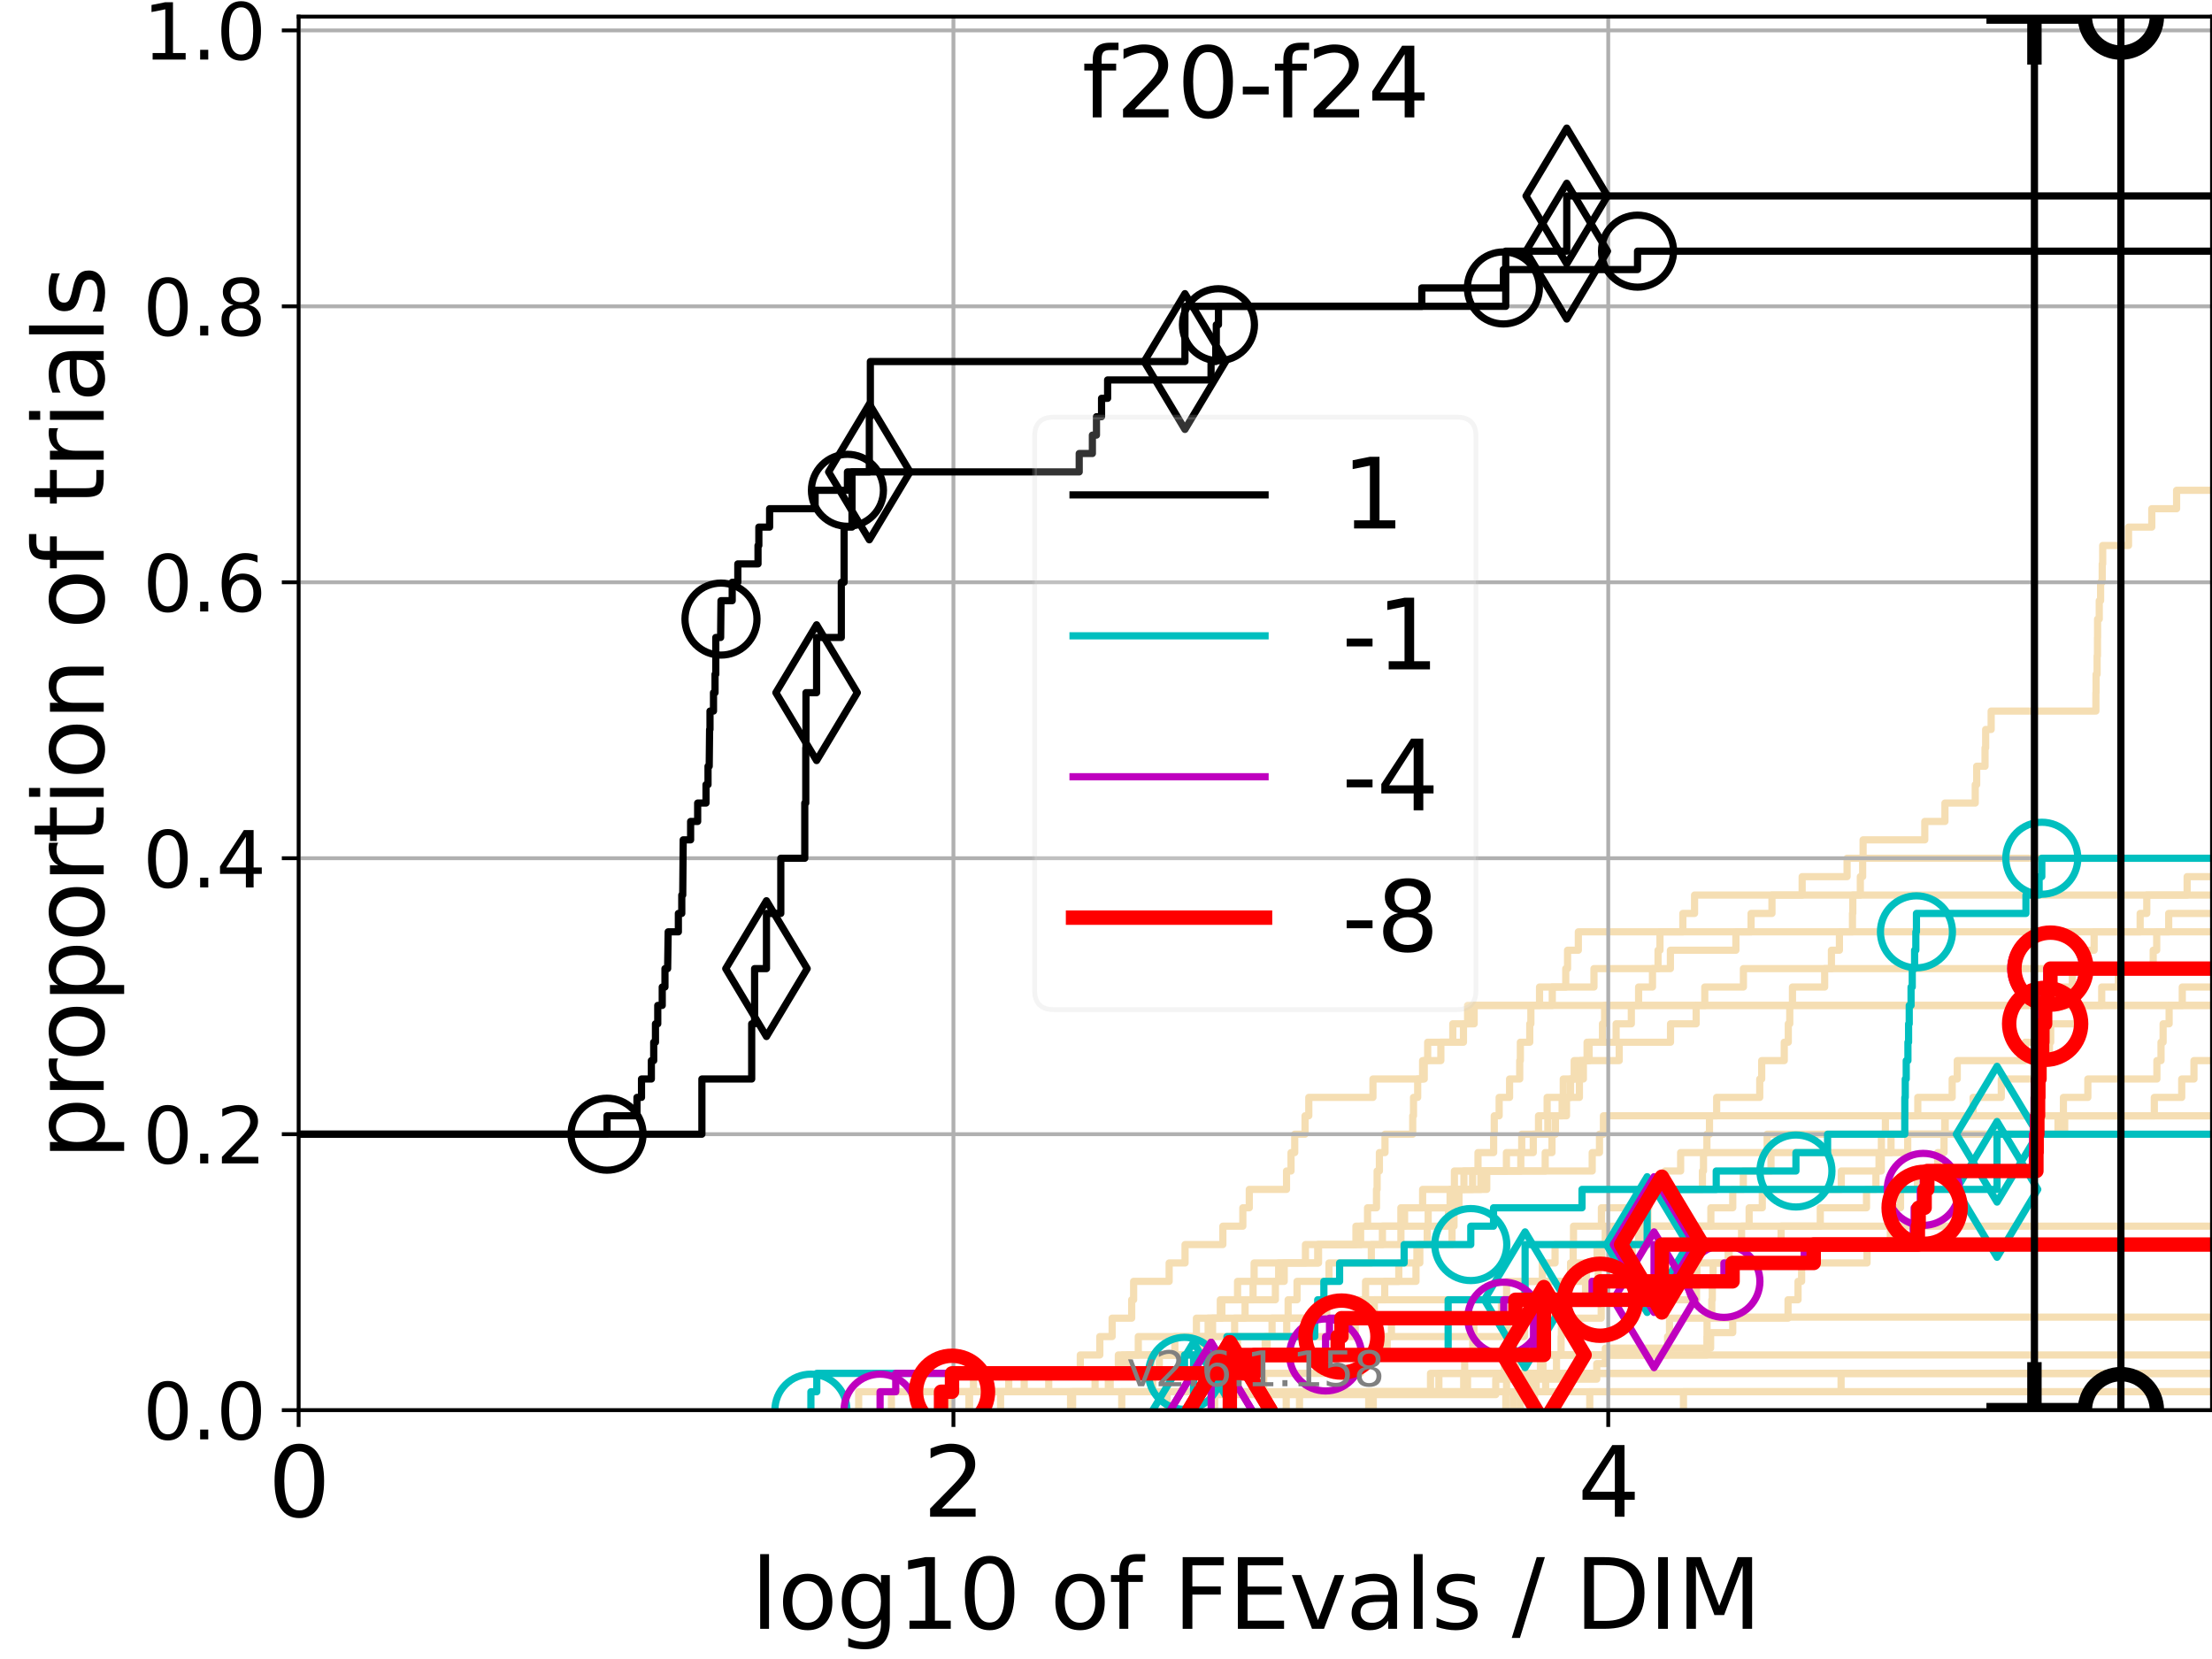 <?xml version="1.0" encoding="utf-8" standalone="no"?>
<!DOCTYPE svg PUBLIC "-//W3C//DTD SVG 1.1//EN"
  "http://www.w3.org/Graphics/SVG/1.1/DTD/svg11.dtd">
<svg xmlns:xlink="http://www.w3.org/1999/xlink" width="460.8pt" height="345.6pt" viewBox="0 0 460.8 345.6" xmlns="http://www.w3.org/2000/svg" version="1.1">
 <defs>
  <style type="text/css">*{stroke-linejoin: round; stroke-linecap: butt}</style>
 </defs>
 <g id="figure_1">
  <g id="patch_1">
   <path d="M 0 345.6 
L 460.8 345.6 
L 460.8 0 
L 0 0 
z
" style="fill: #ffffff"/>
  </g>
  <g id="axes_1">
   <g id="patch_2">
    <path d="M 62.208 293.76 
L 460.8 293.76 
L 460.8 3.456 
L 62.208 3.456 
z
" style="fill: #ffffff"/>
   </g>
   <g id="line2d_1"/>
   <g id="line2d_2"/>
   <g id="line2d_3">
    <path d="M 197.838 293.76 
L 197.838 289.928 
L 228.121 289.928 
L 228.121 286.095 
L 241.505 286.095 
L 241.505 282.263 
L 263.565 282.263 
L 263.565 278.43 
L 268.044 278.43 
L 268.044 274.598 
L 268.341 274.598 
L 268.341 270.766 
L 270.197 270.766 
L 270.197 266.933 
L 276.853 266.933 
L 276.853 263.101 
L 285.674 263.101 
L 285.674 259.268 
L 291.837 259.268 
L 291.837 255.436 
L 292.598 255.436 
L 292.598 251.604 
L 296.359 251.604 
L 296.359 247.771 
L 306.767 247.771 
L 306.767 243.939 
L 331.686 243.939 
L 331.686 240.106 
L 333.201 240.106 
L 333.201 236.274 
L 334.026 236.274 
L 334.026 232.442 
L 334.026 232.442 
L 334.026 232.442 
L 460.8 232.442 
" clip-path="url(#pd33bb37ba0)" style="fill: none; stroke: #f5deb3; stroke-width: 1.5; stroke-linecap: square"/>
   </g>
   <g id="line2d_4">
    <path d="M 223.444 293.76 
L 223.444 289.928 
L 230.887 289.928 
L 230.887 286.095 
L 234.867 286.095 
L 234.867 282.263 
L 249.974 282.263 
L 249.974 278.43 
L 252.601 278.43 
L 252.601 274.598 
L 286.297 274.598 
L 286.297 270.766 
L 288.465 270.766 
L 288.465 266.933 
L 291.393 266.933 
L 291.393 263.101 
L 295.771 263.101 
L 295.771 259.268 
L 297.316 259.268 
L 297.316 255.436 
L 301.754 255.436 
L 301.754 251.604 
L 303.839 251.604 
L 303.839 247.771 
L 304.967 247.771 
L 304.967 243.939 
L 307.894 243.939 
L 307.894 240.106 
L 311.152 240.106 
L 311.152 236.274 
L 311.282 236.274 
L 311.282 232.442 
L 312.301 232.442 
L 312.301 228.609 
L 314.473 228.609 
L 314.473 224.777 
L 316.586 224.777 
L 316.586 220.944 
L 316.718 220.944 
L 316.718 217.112 
L 318.678 217.112 
L 318.678 213.28 
L 318.91 213.28 
L 318.91 209.447 
L 323.368 209.447 
L 323.368 205.615 
L 326.176 205.615 
L 326.176 201.782 
L 326.55 201.782 
L 326.55 197.95 
L 328.797 197.95 
L 328.797 194.118 
L 328.797 194.118 
L 328.797 194.118 
L 460.8 194.118 
" clip-path="url(#pd33bb37ba0)" style="fill: none; stroke: #f5deb3; stroke-width: 1.5; stroke-linecap: square"/>
   </g>
   <g id="line2d_5"/>
   <g id="line2d_6"/>
   <g id="line2d_7">
    <path d="M 201.975 293.76 
L 201.975 289.928 
L 257.236 289.928 
L 257.236 286.095 
L 258.002 286.095 
L 258.002 282.263 
L 288.07 282.263 
L 288.07 278.43 
L 289.864 278.43 
L 289.864 274.598 
L 312.769 274.598 
L 312.769 270.766 
L 317.553 270.766 
L 317.553 266.933 
L 321.293 266.933 
L 321.293 263.101 
L 323.948 263.101 
L 323.948 259.268 
L 341.336 259.268 
L 341.336 255.436 
L 356.404 255.436 
L 356.404 251.604 
L 360.962 251.604 
L 360.962 247.771 
L 363.166 247.771 
L 363.166 243.939 
L 368.928 243.939 
L 368.928 240.106 
L 397.412 240.106 
L 397.412 236.274 
L 405.12 236.274 
L 405.12 232.442 
L 448.784 232.442 
L 448.784 228.609 
L 454.492 228.609 
L 454.492 224.777 
L 457.044 224.777 
L 457.044 220.944 
L 461.418 220.944 
L 461.418 217.112 
L 461.8 217.112 
" clip-path="url(#pd33bb37ba0)" style="fill: none; stroke: #f5deb3; stroke-width: 1.5; stroke-linecap: square"/>
   </g>
   <g id="line2d_8"/>
   <g id="line2d_9">
    <path d="M 201.842 293.76 
L 201.842 289.928 
L 202.796 289.928 
L 202.796 286.095 
L 239.811 286.095 
L 239.811 282.263 
L 263.969 282.263 
L 263.969 278.43 
L 282.321 278.43 
L 282.321 274.598 
L 284.68 274.598 
L 284.68 270.766 
L 313.852 270.766 
L 313.852 266.933 
L 327.179 266.933 
L 327.179 263.101 
L 340.038 263.101 
L 340.038 259.268 
L 342.867 259.268 
L 342.867 255.436 
L 343.305 255.436 
L 343.305 251.604 
L 343.479 251.604 
L 343.479 247.771 
L 354.648 247.771 
L 354.648 243.939 
L 354.868 243.939 
L 354.868 240.106 
L 355.578 240.106 
L 355.578 236.274 
L 356.118 236.274 
L 356.118 232.442 
L 357.611 232.442 
L 357.611 228.609 
L 366.589 228.609 
L 366.589 224.777 
L 366.994 224.777 
L 366.994 220.944 
L 371.695 220.944 
L 371.695 217.112 
L 372.533 217.112 
L 372.533 213.28 
L 372.841 213.28 
L 372.841 209.447 
L 373.403 209.447 
L 373.403 205.615 
L 380.11 205.615 
L 380.11 201.782 
L 381.519 201.782 
L 381.519 197.95 
L 383.186 197.95 
L 383.186 194.118 
L 385.901 194.118 
L 385.901 190.285 
L 385.973 190.285 
L 385.973 186.453 
L 387.539 186.453 
L 387.539 182.621 
L 388.025 182.621 
L 388.025 178.788 
L 388.115 178.788 
L 388.115 174.956 
L 400.968 174.956 
L 400.968 171.123 
L 405.164 171.123 
L 405.164 167.291 
L 411.479 167.291 
L 411.479 163.459 
L 411.778 163.459 
L 411.778 159.626 
L 413.517 159.626 
L 413.517 155.794 
L 413.65 155.794 
L 413.65 151.961 
L 414.796 151.961 
L 414.796 148.129 
L 436.614 148.129 
L 436.614 144.297 
L 436.651 144.297 
L 436.651 140.464 
L 436.866 140.464 
L 436.866 136.632 
L 436.943 136.632 
L 436.943 132.799 
L 436.966 132.799 
L 436.966 128.967 
L 437.313 128.967 
L 437.313 125.135 
L 437.594 125.135 
L 437.594 121.302 
L 437.929 121.302 
L 437.929 117.47 
L 438.031 117.47 
L 438.031 113.637 
L 443.412 113.637 
L 443.412 109.805 
L 448.255 109.805 
L 448.255 105.973 
L 453.426 105.973 
L 453.426 102.14 
L 453.426 102.14 
L 453.426 102.14 
L 460.8 102.14 
" clip-path="url(#pd33bb37ba0)" style="fill: none; stroke: #f5deb3; stroke-width: 1.5; stroke-linecap: square"/>
   </g>
   <g id="line2d_10">
    <path d="M 350.696 293.76 
L 350.696 289.928 
L 383.53 289.928 
L 383.53 286.095 
L 383.53 286.095 
L 383.53 286.095 
L 460.8 286.095 
" clip-path="url(#pd33bb37ba0)" style="fill: none; stroke: #f5deb3; stroke-width: 1.5; stroke-linecap: square"/>
   </g>
   <g id="line2d_11">
    <path d="M 223.018 293.76 
L 223.018 289.928 
L 240.13 289.928 
L 240.13 286.095 
L 256.768 286.095 
L 256.768 282.263 
L 257.796 282.263 
L 257.796 278.43 
L 264.993 278.43 
L 264.993 274.598 
L 276.39 274.598 
L 276.39 270.766 
L 284.471 270.766 
L 284.471 266.933 
L 294.977 266.933 
L 294.977 263.101 
L 295.168 263.101 
L 295.168 259.268 
L 302.48 259.268 
L 302.48 255.436 
L 302.896 255.436 
L 302.896 251.604 
L 303.35 251.604 
L 303.35 247.771 
L 308.494 247.771 
L 308.494 243.939 
L 316.811 243.939 
L 316.811 240.106 
L 319.409 240.106 
L 319.409 236.274 
L 320.501 236.274 
L 320.501 232.442 
L 322.296 232.442 
L 322.296 228.609 
L 329.02 228.609 
L 329.02 224.777 
L 329.848 224.777 
L 329.848 220.944 
L 331.045 220.944 
L 331.045 217.112 
L 336.668 217.112 
L 336.668 213.28 
L 339.837 213.28 
L 339.837 209.447 
L 341.353 209.447 
L 341.353 205.615 
L 344.241 205.615 
L 344.241 201.782 
L 347.977 201.782 
L 347.977 197.95 
L 361.618 197.95 
L 361.618 194.118 
L 364.781 194.118 
L 364.781 190.285 
L 369.134 190.285 
L 369.134 186.453 
L 375.422 186.453 
L 375.422 182.621 
L 384.781 182.621 
L 384.781 178.788 
L 384.781 178.788 
L 384.781 178.788 
L 460.8 178.788 
" clip-path="url(#pd33bb37ba0)" style="fill: none; stroke: #f5deb3; stroke-width: 1.5; stroke-linecap: square"/>
   </g>
   <g id="line2d_12">
    <path d="M 233.676 293.76 
L 233.676 289.928 
L 299.745 289.928 
L 299.745 286.095 
L 299.745 286.095 
L 299.745 286.095 
L 460.8 286.095 
" clip-path="url(#pd33bb37ba0)" style="fill: none; stroke: #f5deb3; stroke-width: 1.5; stroke-linecap: square"/>
   </g>
   <g id="line2d_13"/>
   <g id="line2d_14">
    <path d="M 185.698 293.76 
L 185.698 289.928 
L 210.14 289.928 
L 210.14 286.095 
L 232.97 286.095 
L 232.97 282.263 
L 244.744 282.263 
L 244.744 278.43 
L 251.674 278.43 
L 251.674 274.598 
L 254.215 274.598 
L 254.215 270.766 
L 257.806 270.766 
L 257.806 266.933 
L 267.524 266.933 
L 267.524 263.101 
L 274.503 263.101 
L 274.503 259.268 
L 283.442 259.268 
L 283.442 255.436 
L 291.829 255.436 
L 291.829 251.604 
L 303.934 251.604 
L 303.934 247.771 
L 309.716 247.771 
L 309.716 243.939 
L 321.892 243.939 
L 321.892 240.106 
L 323.305 240.106 
L 323.305 236.274 
L 324.023 236.274 
L 324.023 232.442 
L 326.33 232.442 
L 326.33 228.609 
L 327.179 228.609 
L 327.179 224.777 
L 327.931 224.777 
L 327.931 220.944 
L 330.618 220.944 
L 330.618 217.112 
L 333.822 217.112 
L 333.822 213.28 
L 334.266 213.28 
L 334.266 209.447 
L 334.266 209.447 
L 334.266 209.447 
L 460.8 209.447 
" clip-path="url(#pd33bb37ba0)" style="fill: none; stroke: #f5deb3; stroke-width: 1.5; stroke-linecap: square"/>
   </g>
   <g id="line2d_15"/>
   <g id="line2d_16">
    <path d="M 270.711 293.76 
L 270.711 289.928 
L 298.002 289.928 
L 298.002 286.095 
L 305.119 286.095 
L 305.119 282.263 
L 306.798 282.263 
L 306.798 278.43 
L 314.095 278.43 
L 314.095 274.598 
L 333.56 274.598 
L 333.56 270.766 
L 353.414 270.766 
L 353.414 266.933 
L 353.494 266.933 
L 353.494 263.101 
L 360.002 263.101 
L 360.002 259.268 
L 371.035 259.268 
L 371.035 255.436 
L 379.195 255.436 
L 379.195 251.604 
L 388.827 251.604 
L 388.827 247.771 
L 390.787 247.771 
L 390.787 243.939 
L 391.436 243.939 
L 391.436 240.106 
L 391.927 240.106 
L 391.927 236.274 
L 392.762 236.274 
L 392.762 232.442 
L 399.511 232.442 
L 399.511 228.609 
L 406.675 228.609 
L 406.675 224.777 
L 407.732 224.777 
L 407.732 220.944 
L 421.895 220.944 
L 421.895 217.112 
L 423.988 217.112 
L 423.988 213.28 
L 424.275 213.28 
L 424.275 209.447 
L 427.666 209.447 
L 427.666 205.615 
L 431.703 205.615 
L 431.703 201.782 
L 434.871 201.782 
L 434.871 197.95 
L 436.245 197.95 
L 436.245 194.118 
L 445.832 194.118 
L 445.832 190.285 
L 447.214 190.285 
L 447.214 186.453 
L 455.618 186.453 
L 455.618 182.621 
L 455.618 182.621 
L 455.618 182.621 
L 460.8 182.621 
" clip-path="url(#pd33bb37ba0)" style="fill: none; stroke: #f5deb3; stroke-width: 1.5; stroke-linecap: square"/>
   </g>
   <g id="line2d_17"/>
   <g id="line2d_18">
    <path d="M 178.875 293.76 
L 178.875 289.928 
L 218.468 289.928 
L 218.468 286.095 
L 225.046 286.095 
L 225.046 282.263 
L 229.111 282.263 
L 229.111 278.43 
L 231.679 278.43 
L 231.679 274.598 
L 235.751 274.598 
L 235.751 270.766 
L 236.155 270.766 
L 236.155 266.933 
L 243.556 266.933 
L 243.556 263.101 
L 246.866 263.101 
L 246.866 259.268 
L 254.743 259.268 
L 254.743 255.436 
L 258.905 255.436 
L 258.905 251.604 
L 260.252 251.604 
L 260.252 247.771 
L 268.006 247.771 
L 268.006 243.939 
L 268.946 243.939 
L 268.946 240.106 
L 269.715 240.106 
L 269.715 236.274 
L 271.868 236.274 
L 271.868 232.442 
L 272.646 232.442 
L 272.646 228.609 
L 286.01 228.609 
L 286.01 224.777 
L 296.697 224.777 
L 296.697 220.944 
L 297.413 220.944 
L 297.413 217.112 
L 304.866 217.112 
L 304.866 213.28 
L 305.729 213.28 
L 305.729 209.447 
L 305.729 209.447 
L 305.729 209.447 
L 460.8 209.447 
" clip-path="url(#pd33bb37ba0)" style="fill: none; stroke: #f5deb3; stroke-width: 1.5; stroke-linecap: square"/>
   </g>
   <g id="line2d_19">
    <path d="M 315.223 293.76 
L 315.223 289.928 
L 318.925 289.928 
L 318.925 286.095 
L 321.437 286.095 
L 321.437 282.263 
L 325.198 282.263 
L 325.198 278.43 
L 325.263 278.43 
L 325.263 274.598 
L 325.477 274.598 
L 325.477 270.766 
L 326.674 270.766 
L 326.674 266.933 
L 327.192 266.933 
L 327.192 263.101 
L 327.723 263.101 
L 327.723 259.268 
L 327.789 259.268 
L 327.789 255.436 
L 333.6 255.436 
L 333.6 251.604 
L 340.853 251.604 
L 340.853 247.771 
L 346.893 247.771 
L 346.893 243.939 
L 350.106 243.939 
L 350.106 240.106 
L 368.131 240.106 
L 368.131 236.274 
L 430.114 236.274 
L 430.114 232.442 
L 430.114 232.442 
L 430.114 232.442 
L 460.8 232.442 
" clip-path="url(#pd33bb37ba0)" style="fill: none; stroke: #f5deb3; stroke-width: 1.5; stroke-linecap: square"/>
   </g>
   <g id="line2d_20">
    <path d="M 208.436 293.76 
L 208.436 289.928 
L 213.361 289.928 
L 213.361 286.095 
L 246.421 286.095 
L 246.421 282.263 
L 252.023 282.263 
L 252.023 278.43 
L 257.193 278.43 
L 257.193 274.598 
L 259.372 274.598 
L 259.372 270.766 
L 261.037 270.766 
L 261.037 266.933 
L 261.257 266.933 
L 261.257 263.101 
L 271.948 263.101 
L 271.948 259.268 
L 282.469 259.268 
L 282.469 255.436 
L 284.884 255.436 
L 284.884 251.604 
L 286.749 251.604 
L 286.749 247.771 
L 286.88 247.771 
L 286.88 243.939 
L 287.352 243.939 
L 287.352 240.106 
L 288.52 240.106 
L 288.52 236.274 
L 294.292 236.274 
L 294.292 232.442 
L 294.459 232.442 
L 294.459 228.609 
L 295.331 228.609 
L 295.331 224.777 
L 296.356 224.777 
L 296.356 220.944 
L 300.155 220.944 
L 300.155 217.112 
L 302.643 217.112 
L 302.643 213.28 
L 307.092 213.28 
L 307.092 209.447 
L 320.713 209.447 
L 320.713 205.615 
L 332.051 205.615 
L 332.051 201.782 
L 345.4 201.782 
L 345.4 197.95 
L 345.805 197.95 
L 345.805 194.118 
L 350.563 194.118 
L 350.563 190.285 
L 353.007 190.285 
L 353.007 186.453 
L 353.007 186.453 
L 353.007 186.453 
L 460.8 186.453 
" clip-path="url(#pd33bb37ba0)" style="fill: none; stroke: #f5deb3; stroke-width: 1.5; stroke-linecap: square"/>
   </g>
   <g id="line2d_21">
    <path d="M 331.176 293.76 
L 331.176 289.928 
L 331.176 289.928 
L 331.176 289.928 
L 460.8 289.928 
" clip-path="url(#pd33bb37ba0)" style="fill: none; stroke: #f5deb3; stroke-width: 1.5; stroke-linecap: square"/>
   </g>
   <g id="line2d_22">
    <path d="M 285.129 293.76 
L 285.129 289.928 
L 305.706 289.928 
L 305.706 286.095 
L 313.407 286.095 
L 313.407 282.263 
L 315.283 282.263 
L 315.283 278.43 
L 317.567 278.43 
L 317.567 274.598 
L 322.277 274.598 
L 322.277 270.766 
L 330.295 270.766 
L 330.295 266.933 
L 330.479 266.933 
L 330.479 263.101 
L 332.694 263.101 
L 332.694 259.268 
L 332.694 259.268 
L 332.694 259.268 
L 460.8 259.268 
" clip-path="url(#pd33bb37ba0)" style="fill: none; stroke: #f5deb3; stroke-width: 1.5; stroke-linecap: square"/>
   </g>
   <g id="line2d_23">
    <path d="M 267.943 293.76 
L 267.943 289.928 
L 267.943 289.928 
L 267.943 289.928 
L 460.8 289.928 
" clip-path="url(#pd33bb37ba0)" style="fill: none; stroke: #f5deb3; stroke-width: 1.5; stroke-linecap: square"/>
   </g>
   <g id="line2d_24">
    <path d="M 316.686 293.76 
L 316.686 289.928 
L 321.988 289.928 
L 321.988 286.095 
L 324.248 286.095 
L 324.248 282.263 
L 355.582 282.263 
L 355.582 278.43 
L 355.611 278.43 
L 355.611 274.598 
L 356.598 274.598 
L 356.598 270.766 
L 356.708 270.766 
L 356.708 266.933 
L 356.869 266.933 
L 356.869 263.101 
L 360.213 263.101 
L 360.213 259.268 
L 362.801 259.268 
L 362.801 255.436 
L 364.377 255.436 
L 364.377 251.604 
L 367.119 251.604 
L 367.119 247.771 
L 383.574 247.771 
L 383.574 243.939 
L 391.914 243.939 
L 391.914 240.106 
L 393.934 240.106 
L 393.934 236.274 
L 428.719 236.274 
L 428.719 232.442 
L 429.848 232.442 
L 429.848 228.609 
L 434.937 228.609 
L 434.937 224.777 
L 449.321 224.777 
L 449.321 220.944 
L 450.18 220.944 
L 450.18 217.112 
L 450.616 217.112 
L 450.616 213.28 
L 451.869 213.28 
L 451.869 209.447 
L 454.608 209.447 
L 454.608 205.615 
L 461.8 205.615 
" clip-path="url(#pd33bb37ba0)" style="fill: none; stroke: #f5deb3; stroke-width: 1.5; stroke-linecap: square"/>
   </g>
   <g id="line2d_25">
    <path d="M 319.665 293.76 
L 319.665 289.928 
L 320.013 289.928 
L 320.013 286.095 
L 320.898 286.095 
L 320.898 282.263 
L 320.898 282.263 
L 320.898 282.263 
L 460.8 282.263 
" clip-path="url(#pd33bb37ba0)" style="fill: none; stroke: #f5deb3; stroke-width: 1.5; stroke-linecap: square"/>
   </g>
   <g id="line2d_26">
    <path d="M 253.043 293.76 
L 253.043 290.53 
L 311.591 290.53 
L 311.591 287.301 
L 332.63 287.301 
L 332.63 284.071 
L 334.417 284.071 
L 334.417 280.842 
L 356.353 280.842 
L 356.353 277.612 
L 360.957 277.612 
L 360.957 274.383 
L 360.957 274.383 
L 360.957 274.383 
L 460.8 274.383 
" clip-path="url(#pd33bb37ba0)" style="fill: none; stroke: #f5deb3; stroke-width: 1.5; stroke-linecap: square"/>
   </g>
   <g id="line2d_27">
    <path d="M 196.974 293.76 
L 196.974 289.928 
L 231.268 289.928 
L 231.268 286.095 
L 233.835 286.095 
L 233.835 282.263 
L 237.127 282.263 
L 237.127 278.43 
L 249.235 278.43 
L 249.235 274.598 
L 254.535 274.598 
L 254.535 270.766 
L 265.686 270.766 
L 265.686 266.933 
L 266.365 266.933 
L 266.365 263.101 
L 274.675 263.101 
L 274.675 259.268 
L 287.983 259.268 
L 287.983 255.436 
L 297.514 255.436 
L 297.514 251.604 
L 302.08 251.604 
L 302.08 247.771 
L 302.98 247.771 
L 302.98 243.939 
L 313.817 243.939 
L 313.817 240.106 
L 317.004 240.106 
L 317.004 236.274 
L 322.445 236.274 
L 322.445 232.442 
L 325.414 232.442 
L 325.414 228.609 
L 325.655 228.609 
L 325.655 224.777 
L 329.246 224.777 
L 329.246 220.944 
L 337.312 220.944 
L 337.312 217.112 
L 347.999 217.112 
L 347.999 213.28 
L 353.339 213.28 
L 353.339 209.447 
L 355.134 209.447 
L 355.134 205.615 
L 363.185 205.615 
L 363.185 201.782 
L 363.185 201.782 
L 363.185 201.782 
L 460.8 201.782 
" clip-path="url(#pd33bb37ba0)" style="fill: none; stroke: #f5deb3; stroke-width: 1.5; stroke-linecap: square"/>
   </g>
   <g id="line2d_28">
    <path d="M 313.691 293.76 
L 313.691 289.928 
L 313.841 289.928 
L 313.841 286.095 
L 315.778 286.095 
L 315.778 282.263 
L 347.388 282.263 
L 347.388 278.43 
L 347.79 278.43 
L 347.79 274.598 
L 372.481 274.598 
L 372.481 270.766 
L 374.564 270.766 
L 374.564 266.933 
L 375.31 266.933 
L 375.31 263.101 
L 388.936 263.101 
L 388.936 259.268 
L 393.794 259.268 
L 393.794 255.436 
L 394.834 255.436 
L 394.834 251.604 
L 395.915 251.604 
L 395.915 247.771 
L 399.436 247.771 
L 399.436 243.939 
L 403.649 243.939 
L 403.649 240.106 
L 404.979 240.106 
L 404.979 236.274 
L 405.223 236.274 
L 405.223 232.442 
L 411.027 232.442 
L 411.027 228.609 
L 416.907 228.609 
L 416.907 224.777 
L 425.65 224.777 
L 425.65 220.944 
L 426.934 220.944 
L 426.934 217.112 
L 427.202 217.112 
L 427.202 213.28 
L 432.812 213.28 
L 432.812 209.447 
L 437.825 209.447 
L 437.825 205.615 
L 441.313 205.615 
L 441.313 201.782 
L 448.551 201.782 
L 448.551 197.95 
L 449.28 197.95 
L 449.28 194.118 
L 451.777 194.118 
L 451.777 190.285 
L 451.777 190.285 
L 451.777 190.285 
L 460.8 190.285 
" clip-path="url(#pd33bb37ba0)" style="fill: none; stroke: #f5deb3; stroke-width: 1.5; stroke-linecap: square"/>
   </g>
   <g id="line2d_29">
    <path d="M 286.075 293.76 
L 286.075 289.928 
L 304.912 289.928 
L 304.912 286.095 
L 304.912 286.095 
L 304.912 286.095 
L 460.8 286.095 
" clip-path="url(#pd33bb37ba0)" style="fill: none; stroke: #f5deb3; stroke-width: 1.5; stroke-linecap: square"/>
   </g>
   <g id="line2d_30">
    <path d="M 243.137 293.76 
L 243.137 289.928 
L 263.248 289.928 
L 263.248 286.095 
L 283.421 286.095 
L 283.421 282.263 
L 288.976 282.263 
L 288.976 278.43 
L 307.034 278.43 
L 307.034 274.598 
L 313.002 274.598 
L 313.002 270.766 
L 322.133 270.766 
L 322.133 266.933 
L 332.939 266.933 
L 332.939 263.101 
L 333.683 263.101 
L 333.683 259.268 
L 334.399 259.268 
L 334.399 255.436 
L 334.399 255.436 
L 334.399 255.436 
L 460.8 255.436 
" clip-path="url(#pd33bb37ba0)" style="fill: none; stroke: #f5deb3; stroke-width: 1.5; stroke-linecap: square"/>
   </g>
   <g id="matplotlib.axis_1">
    <g id="xtick_1">
     <g id="line2d_31">
      <path d="M 62.208 293.76 
L 62.208 3.456 
" clip-path="url(#pd33bb37ba0)" style="fill: none; stroke: #b0b0b0; stroke-width: 0.8; stroke-linecap: square"/>
     </g>
     <g id="line2d_32">
      <defs>
       <path id="m69dae0187d" d="M 0 0 
L 0 3.5 
" style="stroke: #000000; stroke-width: 0.8"/>
      </defs>
      <g>
       <use xlink:href="#m69dae0187d" x="62.208" y="293.76" style="stroke: #000000; stroke-width: 0.8"/>
      </g>
     </g>
     <g id="text_1">
      <!-- 0 -->
      <g transform="translate(55.846 315.957)scale(0.2 -0.2)">
       <defs>
        <path id="DejaVuSans-30" d="M 2034 4250 
Q 1547 4250 1301 3770 
Q 1056 3291 1056 2328 
Q 1056 1369 1301 889 
Q 1547 409 2034 409 
Q 2525 409 2770 889 
Q 3016 1369 3016 2328 
Q 3016 3291 2770 3770 
Q 2525 4250 2034 4250 
z
M 2034 4750 
Q 2819 4750 3233 4129 
Q 3647 3509 3647 2328 
Q 3647 1150 3233 529 
Q 2819 -91 2034 -91 
Q 1250 -91 836 529 
Q 422 1150 422 2328 
Q 422 3509 836 4129 
Q 1250 4750 2034 4750 
z
" transform="scale(0.016)"/>
       </defs>
       <use xlink:href="#DejaVuSans-30"/>
      </g>
     </g>
    </g>
    <g id="xtick_2">
     <g id="line2d_33">
      <path d="M 198.618 293.76 
L 198.618 3.456 
" clip-path="url(#pd33bb37ba0)" style="fill: none; stroke: #b0b0b0; stroke-width: 0.8; stroke-linecap: square"/>
     </g>
     <g id="line2d_34">
      <g>
       <use xlink:href="#m69dae0187d" x="198.618" y="293.76" style="stroke: #000000; stroke-width: 0.8"/>
      </g>
     </g>
     <g id="text_2">
      <!-- 2 -->
      <g transform="translate(192.255 315.957)scale(0.2 -0.2)">
       <defs>
        <path id="DejaVuSans-32" d="M 1228 531 
L 3431 531 
L 3431 0 
L 469 0 
L 469 531 
Q 828 903 1448 1529 
Q 2069 2156 2228 2338 
Q 2531 2678 2651 2914 
Q 2772 3150 2772 3378 
Q 2772 3750 2511 3984 
Q 2250 4219 1831 4219 
Q 1534 4219 1204 4116 
Q 875 4013 500 3803 
L 500 4441 
Q 881 4594 1212 4672 
Q 1544 4750 1819 4750 
Q 2544 4750 2975 4387 
Q 3406 4025 3406 3419 
Q 3406 3131 3298 2873 
Q 3191 2616 2906 2266 
Q 2828 2175 2409 1742 
Q 1991 1309 1228 531 
z
" transform="scale(0.016)"/>
       </defs>
       <use xlink:href="#DejaVuSans-32"/>
      </g>
     </g>
    </g>
    <g id="xtick_3">
     <g id="line2d_35">
      <path d="M 335.028 293.76 
L 335.028 3.456 
" clip-path="url(#pd33bb37ba0)" style="fill: none; stroke: #b0b0b0; stroke-width: 0.8; stroke-linecap: square"/>
     </g>
     <g id="line2d_36">
      <g>
       <use xlink:href="#m69dae0187d" x="335.028" y="293.76" style="stroke: #000000; stroke-width: 0.8"/>
      </g>
     </g>
     <g id="text_3">
      <!-- 4 -->
      <g transform="translate(328.665 315.957)scale(0.2 -0.2)">
       <defs>
        <path id="DejaVuSans-34" d="M 2419 4116 
L 825 1625 
L 2419 1625 
L 2419 4116 
z
M 2253 4666 
L 3047 4666 
L 3047 1625 
L 3713 1625 
L 3713 1100 
L 3047 1100 
L 3047 0 
L 2419 0 
L 2419 1100 
L 313 1100 
L 313 1709 
L 2253 4666 
z
" transform="scale(0.016)"/>
       </defs>
       <use xlink:href="#DejaVuSans-34"/>
      </g>
     </g>
    </g>
    <g id="text_4">
     <!-- log10 of FEvals / DIM -->
     <g transform="translate(156.431 339.313)scale(0.2 -0.2)">
      <defs>
       <path id="DejaVuSans-6c" d="M 603 4863 
L 1178 4863 
L 1178 0 
L 603 0 
L 603 4863 
z
" transform="scale(0.016)"/>
       <path id="DejaVuSans-6f" d="M 1959 3097 
Q 1497 3097 1228 2736 
Q 959 2375 959 1747 
Q 959 1119 1226 758 
Q 1494 397 1959 397 
Q 2419 397 2687 759 
Q 2956 1122 2956 1747 
Q 2956 2369 2687 2733 
Q 2419 3097 1959 3097 
z
M 1959 3584 
Q 2709 3584 3137 3096 
Q 3566 2609 3566 1747 
Q 3566 888 3137 398 
Q 2709 -91 1959 -91 
Q 1206 -91 779 398 
Q 353 888 353 1747 
Q 353 2609 779 3096 
Q 1206 3584 1959 3584 
z
" transform="scale(0.016)"/>
       <path id="DejaVuSans-67" d="M 2906 1791 
Q 2906 2416 2648 2759 
Q 2391 3103 1925 3103 
Q 1463 3103 1205 2759 
Q 947 2416 947 1791 
Q 947 1169 1205 825 
Q 1463 481 1925 481 
Q 2391 481 2648 825 
Q 2906 1169 2906 1791 
z
M 3481 434 
Q 3481 -459 3084 -895 
Q 2688 -1331 1869 -1331 
Q 1566 -1331 1297 -1286 
Q 1028 -1241 775 -1147 
L 775 -588 
Q 1028 -725 1275 -790 
Q 1522 -856 1778 -856 
Q 2344 -856 2625 -561 
Q 2906 -266 2906 331 
L 2906 616 
Q 2728 306 2450 153 
Q 2172 0 1784 0 
Q 1141 0 747 490 
Q 353 981 353 1791 
Q 353 2603 747 3093 
Q 1141 3584 1784 3584 
Q 2172 3584 2450 3431 
Q 2728 3278 2906 2969 
L 2906 3500 
L 3481 3500 
L 3481 434 
z
" transform="scale(0.016)"/>
       <path id="DejaVuSans-31" d="M 794 531 
L 1825 531 
L 1825 4091 
L 703 3866 
L 703 4441 
L 1819 4666 
L 2450 4666 
L 2450 531 
L 3481 531 
L 3481 0 
L 794 0 
L 794 531 
z
" transform="scale(0.016)"/>
       <path id="DejaVuSans-20" transform="scale(0.016)"/>
       <path id="DejaVuSans-66" d="M 2375 4863 
L 2375 4384 
L 1825 4384 
Q 1516 4384 1395 4259 
Q 1275 4134 1275 3809 
L 1275 3500 
L 2222 3500 
L 2222 3053 
L 1275 3053 
L 1275 0 
L 697 0 
L 697 3053 
L 147 3053 
L 147 3500 
L 697 3500 
L 697 3744 
Q 697 4328 969 4595 
Q 1241 4863 1831 4863 
L 2375 4863 
z
" transform="scale(0.016)"/>
       <path id="DejaVuSans-46" d="M 628 4666 
L 3309 4666 
L 3309 4134 
L 1259 4134 
L 1259 2759 
L 3109 2759 
L 3109 2228 
L 1259 2228 
L 1259 0 
L 628 0 
L 628 4666 
z
" transform="scale(0.016)"/>
       <path id="DejaVuSans-45" d="M 628 4666 
L 3578 4666 
L 3578 4134 
L 1259 4134 
L 1259 2753 
L 3481 2753 
L 3481 2222 
L 1259 2222 
L 1259 531 
L 3634 531 
L 3634 0 
L 628 0 
L 628 4666 
z
" transform="scale(0.016)"/>
       <path id="DejaVuSans-76" d="M 191 3500 
L 800 3500 
L 1894 563 
L 2988 3500 
L 3597 3500 
L 2284 0 
L 1503 0 
L 191 3500 
z
" transform="scale(0.016)"/>
       <path id="DejaVuSans-61" d="M 2194 1759 
Q 1497 1759 1228 1600 
Q 959 1441 959 1056 
Q 959 750 1161 570 
Q 1363 391 1709 391 
Q 2188 391 2477 730 
Q 2766 1069 2766 1631 
L 2766 1759 
L 2194 1759 
z
M 3341 1997 
L 3341 0 
L 2766 0 
L 2766 531 
Q 2569 213 2275 61 
Q 1981 -91 1556 -91 
Q 1019 -91 701 211 
Q 384 513 384 1019 
Q 384 1609 779 1909 
Q 1175 2209 1959 2209 
L 2766 2209 
L 2766 2266 
Q 2766 2663 2505 2880 
Q 2244 3097 1772 3097 
Q 1472 3097 1187 3025 
Q 903 2953 641 2809 
L 641 3341 
Q 956 3463 1253 3523 
Q 1550 3584 1831 3584 
Q 2591 3584 2966 3190 
Q 3341 2797 3341 1997 
z
" transform="scale(0.016)"/>
       <path id="DejaVuSans-73" d="M 2834 3397 
L 2834 2853 
Q 2591 2978 2328 3040 
Q 2066 3103 1784 3103 
Q 1356 3103 1142 2972 
Q 928 2841 928 2578 
Q 928 2378 1081 2264 
Q 1234 2150 1697 2047 
L 1894 2003 
Q 2506 1872 2764 1633 
Q 3022 1394 3022 966 
Q 3022 478 2636 193 
Q 2250 -91 1575 -91 
Q 1294 -91 989 -36 
Q 684 19 347 128 
L 347 722 
Q 666 556 975 473 
Q 1284 391 1588 391 
Q 1994 391 2212 530 
Q 2431 669 2431 922 
Q 2431 1156 2273 1281 
Q 2116 1406 1581 1522 
L 1381 1569 
Q 847 1681 609 1914 
Q 372 2147 372 2553 
Q 372 3047 722 3315 
Q 1072 3584 1716 3584 
Q 2034 3584 2315 3537 
Q 2597 3491 2834 3397 
z
" transform="scale(0.016)"/>
       <path id="DejaVuSans-2f" d="M 1625 4666 
L 2156 4666 
L 531 -594 
L 0 -594 
L 1625 4666 
z
" transform="scale(0.016)"/>
       <path id="DejaVuSans-44" d="M 1259 4147 
L 1259 519 
L 2022 519 
Q 2988 519 3436 956 
Q 3884 1394 3884 2338 
Q 3884 3275 3436 3711 
Q 2988 4147 2022 4147 
L 1259 4147 
z
M 628 4666 
L 1925 4666 
Q 3281 4666 3915 4102 
Q 4550 3538 4550 2338 
Q 4550 1131 3912 565 
Q 3275 0 1925 0 
L 628 0 
L 628 4666 
z
" transform="scale(0.016)"/>
       <path id="DejaVuSans-49" d="M 628 4666 
L 1259 4666 
L 1259 0 
L 628 0 
L 628 4666 
z
" transform="scale(0.016)"/>
       <path id="DejaVuSans-4d" d="M 628 4666 
L 1569 4666 
L 2759 1491 
L 3956 4666 
L 4897 4666 
L 4897 0 
L 4281 0 
L 4281 4097 
L 3078 897 
L 2444 897 
L 1241 4097 
L 1241 0 
L 628 0 
L 628 4666 
z
" transform="scale(0.016)"/>
      </defs>
      <use xlink:href="#DejaVuSans-6c"/>
      <use xlink:href="#DejaVuSans-6f" x="27.783"/>
      <use xlink:href="#DejaVuSans-67" x="88.965"/>
      <use xlink:href="#DejaVuSans-31" x="152.441"/>
      <use xlink:href="#DejaVuSans-30" x="216.064"/>
      <use xlink:href="#DejaVuSans-20" x="279.688"/>
      <use xlink:href="#DejaVuSans-6f" x="311.475"/>
      <use xlink:href="#DejaVuSans-66" x="372.656"/>
      <use xlink:href="#DejaVuSans-20" x="407.861"/>
      <use xlink:href="#DejaVuSans-46" x="439.648"/>
      <use xlink:href="#DejaVuSans-45" x="497.168"/>
      <use xlink:href="#DejaVuSans-76" x="560.352"/>
      <use xlink:href="#DejaVuSans-61" x="619.531"/>
      <use xlink:href="#DejaVuSans-6c" x="680.811"/>
      <use xlink:href="#DejaVuSans-73" x="708.594"/>
      <use xlink:href="#DejaVuSans-20" x="760.693"/>
      <use xlink:href="#DejaVuSans-2f" x="792.48"/>
      <use xlink:href="#DejaVuSans-20" x="826.172"/>
      <use xlink:href="#DejaVuSans-44" x="857.959"/>
      <use xlink:href="#DejaVuSans-49" x="934.961"/>
      <use xlink:href="#DejaVuSans-4d" x="964.453"/>
     </g>
    </g>
   </g>
   <g id="matplotlib.axis_2">
    <g id="ytick_1">
     <g id="line2d_37">
      <path d="M 62.208 293.76 
L 460.8 293.76 
" clip-path="url(#pd33bb37ba0)" style="fill: none; stroke: #b0b0b0; stroke-width: 0.8; stroke-linecap: square"/>
     </g>
     <g id="line2d_38">
      <defs>
       <path id="m2a2940bba9" d="M 0 0 
L -3.5 0 
" style="stroke: #000000; stroke-width: 0.8"/>
      </defs>
      <g>
       <use xlink:href="#m2a2940bba9" x="62.208" y="293.76" style="stroke: #000000; stroke-width: 0.8"/>
      </g>
     </g>
     <g id="text_5">
      <!-- 0.0 -->
      <g transform="translate(29.763 299.839)scale(0.16 -0.16)">
       <defs>
        <path id="DejaVuSans-2e" d="M 684 794 
L 1344 794 
L 1344 0 
L 684 0 
L 684 794 
z
" transform="scale(0.016)"/>
       </defs>
       <use xlink:href="#DejaVuSans-30"/>
       <use xlink:href="#DejaVuSans-2e" x="63.623"/>
       <use xlink:href="#DejaVuSans-30" x="95.41"/>
      </g>
     </g>
    </g>
    <g id="ytick_2">
     <g id="line2d_39">
      <path d="M 62.208 236.274 
L 460.8 236.274 
" clip-path="url(#pd33bb37ba0)" style="fill: none; stroke: #b0b0b0; stroke-width: 0.8; stroke-linecap: square"/>
     </g>
     <g id="line2d_40">
      <g>
       <use xlink:href="#m2a2940bba9" x="62.208" y="236.274" style="stroke: #000000; stroke-width: 0.8"/>
      </g>
     </g>
     <g id="text_6">
      <!-- 0.2 -->
      <g transform="translate(29.763 242.353)scale(0.16 -0.16)">
       <use xlink:href="#DejaVuSans-30"/>
       <use xlink:href="#DejaVuSans-2e" x="63.623"/>
       <use xlink:href="#DejaVuSans-32" x="95.41"/>
      </g>
     </g>
    </g>
    <g id="ytick_3">
     <g id="line2d_41">
      <path d="M 62.208 178.788 
L 460.8 178.788 
" clip-path="url(#pd33bb37ba0)" style="fill: none; stroke: #b0b0b0; stroke-width: 0.8; stroke-linecap: square"/>
     </g>
     <g id="line2d_42">
      <g>
       <use xlink:href="#m2a2940bba9" x="62.208" y="178.788" style="stroke: #000000; stroke-width: 0.8"/>
      </g>
     </g>
     <g id="text_7">
      <!-- 0.4 -->
      <g transform="translate(29.763 184.867)scale(0.16 -0.16)">
       <use xlink:href="#DejaVuSans-30"/>
       <use xlink:href="#DejaVuSans-2e" x="63.623"/>
       <use xlink:href="#DejaVuSans-34" x="95.41"/>
      </g>
     </g>
    </g>
    <g id="ytick_4">
     <g id="line2d_43">
      <path d="M 62.208 121.302 
L 460.8 121.302 
" clip-path="url(#pd33bb37ba0)" style="fill: none; stroke: #b0b0b0; stroke-width: 0.8; stroke-linecap: square"/>
     </g>
     <g id="line2d_44">
      <g>
       <use xlink:href="#m2a2940bba9" x="62.208" y="121.302" style="stroke: #000000; stroke-width: 0.8"/>
      </g>
     </g>
     <g id="text_8">
      <!-- 0.6 -->
      <g transform="translate(29.763 127.381)scale(0.16 -0.16)">
       <defs>
        <path id="DejaVuSans-36" d="M 2113 2584 
Q 1688 2584 1439 2293 
Q 1191 2003 1191 1497 
Q 1191 994 1439 701 
Q 1688 409 2113 409 
Q 2538 409 2786 701 
Q 3034 994 3034 1497 
Q 3034 2003 2786 2293 
Q 2538 2584 2113 2584 
z
M 3366 4563 
L 3366 3988 
Q 3128 4100 2886 4159 
Q 2644 4219 2406 4219 
Q 1781 4219 1451 3797 
Q 1122 3375 1075 2522 
Q 1259 2794 1537 2939 
Q 1816 3084 2150 3084 
Q 2853 3084 3261 2657 
Q 3669 2231 3669 1497 
Q 3669 778 3244 343 
Q 2819 -91 2113 -91 
Q 1303 -91 875 529 
Q 447 1150 447 2328 
Q 447 3434 972 4092 
Q 1497 4750 2381 4750 
Q 2619 4750 2861 4703 
Q 3103 4656 3366 4563 
z
" transform="scale(0.016)"/>
       </defs>
       <use xlink:href="#DejaVuSans-30"/>
       <use xlink:href="#DejaVuSans-2e" x="63.623"/>
       <use xlink:href="#DejaVuSans-36" x="95.41"/>
      </g>
     </g>
    </g>
    <g id="ytick_5">
     <g id="line2d_45">
      <path d="M 62.208 63.816 
L 460.8 63.816 
" clip-path="url(#pd33bb37ba0)" style="fill: none; stroke: #b0b0b0; stroke-width: 0.8; stroke-linecap: square"/>
     </g>
     <g id="line2d_46">
      <g>
       <use xlink:href="#m2a2940bba9" x="62.208" y="63.816" style="stroke: #000000; stroke-width: 0.8"/>
      </g>
     </g>
     <g id="text_9">
      <!-- 0.8 -->
      <g transform="translate(29.763 69.895)scale(0.16 -0.16)">
       <defs>
        <path id="DejaVuSans-38" d="M 2034 2216 
Q 1584 2216 1326 1975 
Q 1069 1734 1069 1313 
Q 1069 891 1326 650 
Q 1584 409 2034 409 
Q 2484 409 2743 651 
Q 3003 894 3003 1313 
Q 3003 1734 2745 1975 
Q 2488 2216 2034 2216 
z
M 1403 2484 
Q 997 2584 770 2862 
Q 544 3141 544 3541 
Q 544 4100 942 4425 
Q 1341 4750 2034 4750 
Q 2731 4750 3128 4425 
Q 3525 4100 3525 3541 
Q 3525 3141 3298 2862 
Q 3072 2584 2669 2484 
Q 3125 2378 3379 2068 
Q 3634 1759 3634 1313 
Q 3634 634 3220 271 
Q 2806 -91 2034 -91 
Q 1263 -91 848 271 
Q 434 634 434 1313 
Q 434 1759 690 2068 
Q 947 2378 1403 2484 
z
M 1172 3481 
Q 1172 3119 1398 2916 
Q 1625 2713 2034 2713 
Q 2441 2713 2670 2916 
Q 2900 3119 2900 3481 
Q 2900 3844 2670 4047 
Q 2441 4250 2034 4250 
Q 1625 4250 1398 4047 
Q 1172 3844 1172 3481 
z
" transform="scale(0.016)"/>
       </defs>
       <use xlink:href="#DejaVuSans-30"/>
       <use xlink:href="#DejaVuSans-2e" x="63.623"/>
       <use xlink:href="#DejaVuSans-38" x="95.41"/>
      </g>
     </g>
    </g>
    <g id="ytick_6">
     <g id="line2d_47">
      <path d="M 62.208 6.33 
L 460.8 6.33 
" clip-path="url(#pd33bb37ba0)" style="fill: none; stroke: #b0b0b0; stroke-width: 0.8; stroke-linecap: square"/>
     </g>
     <g id="line2d_48">
      <g>
       <use xlink:href="#m2a2940bba9" x="62.208" y="6.33" style="stroke: #000000; stroke-width: 0.8"/>
      </g>
     </g>
     <g id="text_10">
      <!-- 1.0 -->
      <g transform="translate(29.763 12.409)scale(0.16 -0.16)">
       <use xlink:href="#DejaVuSans-31"/>
       <use xlink:href="#DejaVuSans-2e" x="63.623"/>
       <use xlink:href="#DejaVuSans-30" x="95.41"/>
      </g>
     </g>
    </g>
    <g id="text_11">
     <!-- proportion of trials -->
     <g transform="translate(21.604 241.614)rotate(-90)scale(0.2 -0.2)">
      <defs>
       <path id="DejaVuSans-70" d="M 1159 525 
L 1159 -1331 
L 581 -1331 
L 581 3500 
L 1159 3500 
L 1159 2969 
Q 1341 3281 1617 3432 
Q 1894 3584 2278 3584 
Q 2916 3584 3314 3078 
Q 3713 2572 3713 1747 
Q 3713 922 3314 415 
Q 2916 -91 2278 -91 
Q 1894 -91 1617 61 
Q 1341 213 1159 525 
z
M 3116 1747 
Q 3116 2381 2855 2742 
Q 2594 3103 2138 3103 
Q 1681 3103 1420 2742 
Q 1159 2381 1159 1747 
Q 1159 1113 1420 752 
Q 1681 391 2138 391 
Q 2594 391 2855 752 
Q 3116 1113 3116 1747 
z
" transform="scale(0.016)"/>
       <path id="DejaVuSans-72" d="M 2631 2963 
Q 2534 3019 2420 3045 
Q 2306 3072 2169 3072 
Q 1681 3072 1420 2755 
Q 1159 2438 1159 1844 
L 1159 0 
L 581 0 
L 581 3500 
L 1159 3500 
L 1159 2956 
Q 1341 3275 1631 3429 
Q 1922 3584 2338 3584 
Q 2397 3584 2469 3576 
Q 2541 3569 2628 3553 
L 2631 2963 
z
" transform="scale(0.016)"/>
       <path id="DejaVuSans-74" d="M 1172 4494 
L 1172 3500 
L 2356 3500 
L 2356 3053 
L 1172 3053 
L 1172 1153 
Q 1172 725 1289 603 
Q 1406 481 1766 481 
L 2356 481 
L 2356 0 
L 1766 0 
Q 1100 0 847 248 
Q 594 497 594 1153 
L 594 3053 
L 172 3053 
L 172 3500 
L 594 3500 
L 594 4494 
L 1172 4494 
z
" transform="scale(0.016)"/>
       <path id="DejaVuSans-69" d="M 603 3500 
L 1178 3500 
L 1178 0 
L 603 0 
L 603 3500 
z
M 603 4863 
L 1178 4863 
L 1178 4134 
L 603 4134 
L 603 4863 
z
" transform="scale(0.016)"/>
       <path id="DejaVuSans-6e" d="M 3513 2113 
L 3513 0 
L 2938 0 
L 2938 2094 
Q 2938 2591 2744 2837 
Q 2550 3084 2163 3084 
Q 1697 3084 1428 2787 
Q 1159 2491 1159 1978 
L 1159 0 
L 581 0 
L 581 3500 
L 1159 3500 
L 1159 2956 
Q 1366 3272 1645 3428 
Q 1925 3584 2291 3584 
Q 2894 3584 3203 3211 
Q 3513 2838 3513 2113 
z
" transform="scale(0.016)"/>
      </defs>
      <use xlink:href="#DejaVuSans-70"/>
      <use xlink:href="#DejaVuSans-72" x="63.477"/>
      <use xlink:href="#DejaVuSans-6f" x="102.34"/>
      <use xlink:href="#DejaVuSans-70" x="163.521"/>
      <use xlink:href="#DejaVuSans-6f" x="226.998"/>
      <use xlink:href="#DejaVuSans-72" x="288.18"/>
      <use xlink:href="#DejaVuSans-74" x="329.293"/>
      <use xlink:href="#DejaVuSans-69" x="368.502"/>
      <use xlink:href="#DejaVuSans-6f" x="396.285"/>
      <use xlink:href="#DejaVuSans-6e" x="457.467"/>
      <use xlink:href="#DejaVuSans-20" x="520.846"/>
      <use xlink:href="#DejaVuSans-6f" x="552.633"/>
      <use xlink:href="#DejaVuSans-66" x="613.814"/>
      <use xlink:href="#DejaVuSans-20" x="649.02"/>
      <use xlink:href="#DejaVuSans-74" x="680.807"/>
      <use xlink:href="#DejaVuSans-72" x="720.016"/>
      <use xlink:href="#DejaVuSans-69" x="761.129"/>
      <use xlink:href="#DejaVuSans-61" x="788.912"/>
      <use xlink:href="#DejaVuSans-6c" x="850.191"/>
      <use xlink:href="#DejaVuSans-73" x="877.975"/>
     </g>
    </g>
   </g>
   <g id="line2d_49">
    <path d="M -1 270.766 
L 14.535 270.766 
L 14.535 259.268 
L 31.111 259.268 
L 31.111 247.771 
L 47.077 247.771 
L 47.077 236.274 
L 146.218 236.274 
L 146.218 224.777 
L 156.591 224.777 
L 156.591 213.28 
L 157.197 213.28 
L 157.197 201.782 
L 159.669 201.782 
L 159.669 190.285 
L 162.657 190.285 
L 162.657 178.788 
L 167.648 178.788 
L 167.648 167.291 
L 167.858 167.291 
L 167.858 155.794 
L 167.9 155.794 
L 167.9 144.297 
L 170.113 144.297 
L 170.113 132.799 
L 175.26 132.799 
L 175.26 121.302 
L 175.841 121.302 
L 175.841 109.805 
L 177.488 109.805 
L 177.488 98.308 
L 181.097 98.308 
L 181.097 86.811 
L 181.311 86.811 
L 181.311 75.313 
L 246.843 75.313 
L 246.843 63.816 
L 313.671 63.816 
L 313.671 52.319 
L 326.384 52.319 
L 326.384 40.822 
L 326.384 40.822 
L 326.384 40.822 
L 460.8 40.822 
" clip-path="url(#pd33bb37ba0)" style="fill: none; stroke: #000000; stroke-width: 1.5; stroke-linecap: square"/>
   </g>
   <g id="line2d_50">
    <defs>
     <path id="mb445b9c9ab" d="M -0 14.142 
L 8.485 0 
L -0 -14.142 
L -8.485 -0 
z
" style="stroke: #000000; stroke-width: 1.5; stroke-linejoin: miter"/>
    </defs>
    <g clip-path="url(#pd33bb37ba0)">
     <use xlink:href="#mb445b9c9ab" x="159.669" y="201.782" style="fill-opacity: 0; stroke: #000000; stroke-width: 1.5; stroke-linejoin: miter"/>
     <use xlink:href="#mb445b9c9ab" x="170.113" y="144.297" style="fill-opacity: 0; stroke: #000000; stroke-width: 1.5; stroke-linejoin: miter"/>
     <use xlink:href="#mb445b9c9ab" x="181.097" y="98.308" style="fill-opacity: 0; stroke: #000000; stroke-width: 1.5; stroke-linejoin: miter"/>
     <use xlink:href="#mb445b9c9ab" x="246.843" y="75.313" style="fill-opacity: 0; stroke: #000000; stroke-width: 1.5; stroke-linejoin: miter"/>
     <use xlink:href="#mb445b9c9ab" x="326.384" y="52.319" style="fill-opacity: 0; stroke: #000000; stroke-width: 1.5; stroke-linejoin: miter"/>
     <use xlink:href="#mb445b9c9ab" x="326.384" y="40.822" style="fill-opacity: 0; stroke: #000000; stroke-width: 1.5; stroke-linejoin: miter"/>
    </g>
   </g>
   <g id="line2d_51">
    <path clip-path="url(#pd33bb37ba0)" style="fill: none; stroke: #000000; stroke-width: 1.5; stroke-linecap: square"/>
    <g clip-path="url(#pd33bb37ba0)">
     <use xlink:href="#mb445b9c9ab" x="-1" y="581.19" style="fill-opacity: 0; stroke: #000000; stroke-width: 1.5; stroke-linejoin: miter"/>
     <use xlink:href="#mb445b9c9ab" x="460.8" y="581.19" style="fill-opacity: 0; stroke: #000000; stroke-width: 1.5; stroke-linejoin: miter"/>
    </g>
   </g>
   <g id="line2d_52">
    <path d="M -1 274.598 
L 14.535 274.598 
L 14.535 263.101 
L 31.111 263.101 
L 31.111 259.268 
L 35.067 259.268 
L 35.067 251.604 
L 38.555 251.604 
L 38.555 243.939 
L 47.077 243.939 
L 47.077 240.106 
L 51.643 240.106 
L 51.643 236.274 
L 126.458 236.274 
L 126.458 232.442 
L 132.693 232.442 
L 132.693 228.609 
L 133.637 228.609 
L 133.637 224.777 
L 135.69 224.777 
L 135.69 220.944 
L 136.181 220.944 
L 136.181 217.112 
L 136.545 217.112 
L 136.545 213.28 
L 137.023 213.28 
L 137.023 209.447 
L 137.956 209.447 
L 137.956 205.615 
L 138.524 205.615 
L 138.524 201.782 
L 139.082 201.782 
L 139.192 194.118 
L 141.317 194.118 
L 141.317 190.285 
L 142.026 190.285 
L 142.026 186.453 
L 142.225 186.453 
L 142.324 174.956 
L 143.868 174.956 
L 143.868 171.123 
L 145.336 171.123 
L 145.336 167.291 
L 147.074 167.291 
L 147.074 163.459 
L 147.493 163.459 
L 147.493 159.626 
L 147.741 159.626 
L 147.824 151.961 
L 147.906 151.961 
L 147.906 148.129 
L 148.635 148.129 
L 148.635 144.297 
L 148.954 144.297 
L 148.954 140.464 
L 149.112 140.464 
L 149.112 132.799 
L 150.119 132.799 
L 150.195 125.135 
L 152.531 125.135 
L 152.531 121.302 
L 153.7 121.302 
L 153.7 117.47 
L 157.908 117.47 
L 157.908 113.637 
L 158.083 113.637 
L 158.083 109.805 
L 160.324 109.805 
L 160.324 105.973 
L 169.801 105.973 
L 169.801 102.14 
L 176.536 102.14 
L 176.536 98.308 
L 224.82 98.308 
L 224.82 94.475 
L 227.564 94.475 
L 227.564 90.643 
L 228.415 90.643 
L 228.415 86.811 
L 229.474 86.811 
L 229.474 82.978 
L 230.737 82.978 
L 230.737 79.146 
L 252.283 79.146 
L 252.283 75.313 
L 253.266 75.313 
L 253.266 71.481 
L 253.378 71.481 
L 253.378 67.649 
L 253.827 67.649 
L 253.827 63.816 
L 296.187 63.816 
L 296.187 59.984 
L 313.186 59.984 
L 313.186 56.151 
L 341.129 56.151 
L 341.129 52.319 
L 341.129 52.319 
L 460.8 52.319 
L 460.8 52.319 
" clip-path="url(#pd33bb37ba0)" style="fill: none; stroke: #000000; stroke-width: 1.5; stroke-linecap: square"/>
   </g>
   <g id="line2d_53">
    <defs>
     <path id="mf39983ca5d" d="M 0 7.5 
C 1.989 7.5 3.897 6.71 5.303 5.303 
C 6.71 3.897 7.5 1.989 7.5 0 
C 7.5 -1.989 6.71 -3.897 5.303 -5.303 
C 3.897 -6.71 1.989 -7.5 0 -7.5 
C -1.989 -7.5 -3.897 -6.71 -5.303 -5.303 
C -6.71 -3.897 -7.5 -1.989 -7.5 0 
C -7.5 1.989 -6.71 3.897 -5.303 5.303 
C -3.897 6.71 -1.989 7.5 0 7.5 
z
" style="stroke: #000000; stroke-width: 1.5"/>
    </defs>
    <g clip-path="url(#pd33bb37ba0)">
     <use xlink:href="#mf39983ca5d" x="126.458" y="236.274" style="fill-opacity: 0; stroke: #000000; stroke-width: 1.5"/>
     <use xlink:href="#mf39983ca5d" x="150.195" y="128.967" style="fill-opacity: 0; stroke: #000000; stroke-width: 1.5"/>
     <use xlink:href="#mf39983ca5d" x="176.536" y="102.14" style="fill-opacity: 0; stroke: #000000; stroke-width: 1.5"/>
     <use xlink:href="#mf39983ca5d" x="253.827" y="67.649" style="fill-opacity: 0; stroke: #000000; stroke-width: 1.5"/>
     <use xlink:href="#mf39983ca5d" x="313.186" y="59.984" style="fill-opacity: 0; stroke: #000000; stroke-width: 1.5"/>
     <use xlink:href="#mf39983ca5d" x="341.129" y="52.319" style="fill-opacity: 0; stroke: #000000; stroke-width: 1.5"/>
    </g>
   </g>
   <g id="line2d_54">
    <path clip-path="url(#pd33bb37ba0)" style="fill: none; stroke: #000000; stroke-width: 1.5; stroke-linecap: square"/>
   </g>
   <g id="line2d_55">
    <path d="M 248.631 293.76 
L 248.631 282.263 
L 301.676 282.263 
L 301.676 270.766 
L 317.705 270.766 
L 317.705 259.268 
L 343.131 259.268 
L 343.131 247.771 
L 416.019 247.771 
L 416.019 236.274 
L 416.019 236.274 
L 416.019 236.274 
L 460.8 236.274 
" clip-path="url(#pd33bb37ba0)" style="fill: none; stroke: #00bfbf; stroke-width: 1.5; stroke-linecap: square"/>
   </g>
   <g id="line2d_56">
    <defs>
     <path id="m6aaa78dddd" d="M -0 14.142 
L 8.485 0 
L -0 -14.142 
L -8.485 -0 
z
" style="stroke: #00bfbf; stroke-width: 1.5; stroke-linejoin: miter"/>
    </defs>
    <g clip-path="url(#pd33bb37ba0)">
     <use xlink:href="#m6aaa78dddd" x="248.631" y="293.76" style="fill-opacity: 0; stroke: #00bfbf; stroke-width: 1.5; stroke-linejoin: miter"/>
     <use xlink:href="#m6aaa78dddd" x="317.705" y="270.766" style="fill-opacity: 0; stroke: #00bfbf; stroke-width: 1.5; stroke-linejoin: miter"/>
     <use xlink:href="#m6aaa78dddd" x="343.131" y="259.268" style="fill-opacity: 0; stroke: #00bfbf; stroke-width: 1.5; stroke-linejoin: miter"/>
     <use xlink:href="#m6aaa78dddd" x="416.019" y="247.771" style="fill-opacity: 0; stroke: #00bfbf; stroke-width: 1.5; stroke-linejoin: miter"/>
     <use xlink:href="#m6aaa78dddd" x="416.019" y="236.274" style="fill-opacity: 0; stroke: #00bfbf; stroke-width: 1.5; stroke-linejoin: miter"/>
    </g>
   </g>
   <g id="line2d_57">
    <path clip-path="url(#pd33bb37ba0)" style="fill: none; stroke: #00bfbf; stroke-width: 1.5; stroke-linecap: square"/>
    <g clip-path="url(#pd33bb37ba0)">
     <use xlink:href="#m6aaa78dddd" x="-1" y="581.19" style="fill-opacity: 0; stroke: #00bfbf; stroke-width: 1.5; stroke-linejoin: miter"/>
     <use xlink:href="#m6aaa78dddd" x="460.8" y="581.19" style="fill-opacity: 0; stroke: #00bfbf; stroke-width: 1.5; stroke-linejoin: miter"/>
    </g>
   </g>
   <g id="line2d_58">
    <path d="M 168.926 293.76 
L 168.926 289.928 
L 170.151 289.928 
L 170.151 286.095 
L 246.758 286.095 
L 246.758 282.263 
L 255.601 282.263 
L 255.601 278.43 
L 273.893 278.43 
L 273.893 274.598 
L 274.501 274.598 
L 274.501 270.766 
L 275.787 270.766 
L 275.787 266.933 
L 279.064 266.933 
L 279.064 263.101 
L 292.507 263.101 
L 292.507 259.268 
L 306.391 259.268 
L 306.391 255.436 
L 311.131 255.436 
L 311.131 251.604 
L 329.561 251.604 
L 329.561 247.771 
L 357.523 247.771 
L 357.523 243.939 
L 374.127 243.939 
L 374.127 240.106 
L 380.719 240.106 
L 380.719 236.274 
L 396.799 236.274 
L 396.799 232.442 
L 396.809 232.442 
L 396.809 228.609 
L 396.9 228.609 
L 396.9 224.777 
L 397.102 224.777 
L 397.102 220.944 
L 397.456 220.944 
L 397.456 217.112 
L 397.595 217.112 
L 397.595 213.28 
L 397.728 213.28 
L 397.728 209.447 
L 398.108 209.447 
L 398.108 205.615 
L 398.358 205.615 
L 398.358 201.782 
L 398.844 201.782 
L 398.844 197.95 
L 399.104 197.95 
L 399.104 194.118 
L 399.231 194.118 
L 399.231 190.285 
L 422.044 190.285 
L 422.044 186.453 
L 424.787 186.453 
L 424.787 182.621 
L 425.348 182.621 
L 425.348 178.788 
L 425.348 178.788 
L 425.348 178.788 
L 460.8 178.788 
" clip-path="url(#pd33bb37ba0)" style="fill: none; stroke: #00bfbf; stroke-width: 1.5; stroke-linecap: square"/>
   </g>
   <g id="line2d_59">
    <defs>
     <path id="ma70a7b69c4" d="M 0 7.5 
C 1.989 7.5 3.897 6.71 5.303 5.303 
C 6.71 3.897 7.5 1.989 7.5 0 
C 7.5 -1.989 6.71 -3.897 5.303 -5.303 
C 3.897 -6.71 1.989 -7.5 0 -7.5 
C -1.989 -7.5 -3.897 -6.71 -5.303 -5.303 
C -6.71 -3.897 -7.5 -1.989 -7.5 0 
C -7.5 1.989 -6.71 3.897 -5.303 5.303 
C -3.897 6.71 -1.989 7.5 0 7.5 
z
" style="stroke: #00bfbf; stroke-width: 1.5"/>
    </defs>
    <g clip-path="url(#pd33bb37ba0)">
     <use xlink:href="#ma70a7b69c4" x="168.926" y="293.76" style="fill-opacity: 0; stroke: #00bfbf; stroke-width: 1.5"/>
     <use xlink:href="#ma70a7b69c4" x="246.758" y="286.095" style="fill-opacity: 0; stroke: #00bfbf; stroke-width: 1.5"/>
     <use xlink:href="#ma70a7b69c4" x="306.391" y="259.268" style="fill-opacity: 0; stroke: #00bfbf; stroke-width: 1.5"/>
     <use xlink:href="#ma70a7b69c4" x="374.127" y="243.939" style="fill-opacity: 0; stroke: #00bfbf; stroke-width: 1.5"/>
     <use xlink:href="#ma70a7b69c4" x="399.231" y="194.118" style="fill-opacity: 0; stroke: #00bfbf; stroke-width: 1.5"/>
     <use xlink:href="#ma70a7b69c4" x="425.348" y="178.788" style="fill-opacity: 0; stroke: #00bfbf; stroke-width: 1.5"/>
    </g>
   </g>
   <g id="line2d_60">
    <path clip-path="url(#pd33bb37ba0)" style="fill: none; stroke: #00bfbf; stroke-width: 1.5; stroke-linecap: square"/>
   </g>
   <g id="line2d_61">
    <path d="M 252.305 293.76 
L 252.305 282.263 
L 319.463 282.263 
L 319.463 270.766 
L 344.57 270.766 
L 344.57 259.268 
L 344.57 259.268 
L 344.57 259.268 
L 460.8 259.268 
" clip-path="url(#pd33bb37ba0)" style="fill: none; stroke: #bf00bf; stroke-width: 1.5; stroke-linecap: square"/>
   </g>
   <g id="line2d_62">
    <defs>
     <path id="m07a3677284" d="M -0 14.142 
L 8.485 0 
L -0 -14.142 
L -8.485 -0 
z
" style="stroke: #bf00bf; stroke-width: 1.5; stroke-linejoin: miter"/>
    </defs>
    <g clip-path="url(#pd33bb37ba0)">
     <use xlink:href="#m07a3677284" x="252.305" y="293.76" style="fill-opacity: 0; stroke: #bf00bf; stroke-width: 1.5; stroke-linejoin: miter"/>
     <use xlink:href="#m07a3677284" x="252.305" y="293.76" style="fill-opacity: 0; stroke: #bf00bf; stroke-width: 1.5; stroke-linejoin: miter"/>
     <use xlink:href="#m07a3677284" x="344.57" y="270.766" style="fill-opacity: 0; stroke: #bf00bf; stroke-width: 1.5; stroke-linejoin: miter"/>
     <use xlink:href="#m07a3677284" x="344.57" y="259.268" style="fill-opacity: 0; stroke: #bf00bf; stroke-width: 1.5; stroke-linejoin: miter"/>
    </g>
   </g>
   <g id="line2d_63">
    <path clip-path="url(#pd33bb37ba0)" style="fill: none; stroke: #bf00bf; stroke-width: 1.5; stroke-linecap: square"/>
    <g clip-path="url(#pd33bb37ba0)">
     <use xlink:href="#m07a3677284" x="-1" y="581.19" style="fill-opacity: 0; stroke: #bf00bf; stroke-width: 1.5; stroke-linejoin: miter"/>
     <use xlink:href="#m07a3677284" x="460.8" y="581.19" style="fill-opacity: 0; stroke: #bf00bf; stroke-width: 1.5; stroke-linejoin: miter"/>
    </g>
   </g>
   <g id="line2d_64">
    <path d="M 183.338 293.76 
L 183.338 289.928 
L 186.6 289.928 
L 186.6 286.095 
L 258.357 286.095 
L 258.357 282.263 
L 276.14 282.263 
L 276.14 278.43 
L 276.963 278.43 
L 276.963 274.598 
L 313.253 274.598 
L 313.253 270.766 
L 331.661 270.766 
L 331.661 266.933 
L 359.123 266.933 
L 359.123 263.101 
L 375.838 263.101 
L 375.838 259.268 
L 398.556 259.268 
L 398.556 255.436 
L 398.752 255.436 
L 398.752 251.604 
L 400.034 251.604 
L 400.034 247.771 
L 400.652 247.771 
L 400.652 243.939 
L 423.38 243.939 
L 423.38 240.106 
L 423.429 240.106 
L 423.429 236.274 
L 423.582 236.274 
L 423.582 232.442 
L 423.731 232.442 
L 423.731 228.609 
L 423.819 228.609 
L 423.819 224.777 
L 424.009 224.777 
L 424.009 220.944 
L 424.627 220.944 
L 424.627 217.112 
L 424.692 217.112 
L 424.692 213.28 
L 425.241 213.28 
L 425.241 209.447 
L 425.804 209.447 
L 425.804 205.615 
L 426.369 205.615 
L 426.369 201.782 
L 426.369 201.782 
L 426.369 201.782 
L 460.8 201.782 
" clip-path="url(#pd33bb37ba0)" style="fill: none; stroke: #bf00bf; stroke-width: 1.5; stroke-linecap: square"/>
   </g>
   <g id="line2d_65">
    <defs>
     <path id="m4f888c0e45" d="M 0 7.5 
C 1.989 7.5 3.897 6.71 5.303 5.303 
C 6.71 3.897 7.5 1.989 7.5 0 
C 7.5 -1.989 6.71 -3.897 5.303 -5.303 
C 3.897 -6.71 1.989 -7.5 0 -7.5 
C -1.989 -7.5 -3.897 -6.71 -5.303 -5.303 
C -6.71 -3.897 -7.5 -1.989 -7.5 0 
C -7.5 1.989 -6.71 3.897 -5.303 5.303 
C -3.897 6.71 -1.989 7.5 0 7.5 
z
" style="stroke: #bf00bf; stroke-width: 1.5"/>
    </defs>
    <g clip-path="url(#pd33bb37ba0)">
     <use xlink:href="#m4f888c0e45" x="183.338" y="293.76" style="fill-opacity: 0; stroke: #bf00bf; stroke-width: 1.5"/>
     <use xlink:href="#m4f888c0e45" x="276.14" y="282.263" style="fill-opacity: 0; stroke: #bf00bf; stroke-width: 1.5"/>
     <use xlink:href="#m4f888c0e45" x="313.253" y="274.598" style="fill-opacity: 0; stroke: #bf00bf; stroke-width: 1.5"/>
     <use xlink:href="#m4f888c0e45" x="359.123" y="266.933" style="fill-opacity: 0; stroke: #bf00bf; stroke-width: 1.5"/>
     <use xlink:href="#m4f888c0e45" x="400.652" y="247.771" style="fill-opacity: 0; stroke: #bf00bf; stroke-width: 1.5"/>
     <use xlink:href="#m4f888c0e45" x="426.369" y="201.782" style="fill-opacity: 0; stroke: #bf00bf; stroke-width: 1.5"/>
    </g>
   </g>
   <g id="line2d_66">
    <path clip-path="url(#pd33bb37ba0)" style="fill: none; stroke: #bf00bf; stroke-width: 1.5; stroke-linecap: square"/>
   </g>
   <g id="line2d_67">
    <path d="M 256.196 293.76 
L 256.196 282.263 
L 321.616 282.263 
L 321.616 270.766 
L 346.191 270.766 
L 346.191 259.268 
L 346.191 259.268 
L 346.191 259.268 
L 460.8 259.268 
" clip-path="url(#pd33bb37ba0)" style="fill: none; stroke: #ff0000; stroke-width: 3; stroke-linecap: square"/>
   </g>
   <g id="line2d_68">
    <defs>
     <path id="mf99ebb319c" d="M -0 14.142 
L 8.485 0 
L -0 -14.142 
L -8.485 -0 
z
" style="stroke: #ff0000; stroke-width: 3; stroke-linejoin: miter"/>
    </defs>
    <g clip-path="url(#pd33bb37ba0)">
     <use xlink:href="#mf99ebb319c" x="256.196" y="293.76" style="fill-opacity: 0; stroke: #ff0000; stroke-width: 3; stroke-linejoin: miter"/>
     <use xlink:href="#mf99ebb319c" x="256.196" y="293.76" style="fill-opacity: 0; stroke: #ff0000; stroke-width: 3; stroke-linejoin: miter"/>
     <use xlink:href="#mf99ebb319c" x="321.616" y="282.263" style="fill-opacity: 0; stroke: #ff0000; stroke-width: 3; stroke-linejoin: miter"/>
     <use xlink:href="#mf99ebb319c" x="346.191" y="259.268" style="fill-opacity: 0; stroke: #ff0000; stroke-width: 3; stroke-linejoin: miter"/>
    </g>
   </g>
   <g id="line2d_69">
    <path clip-path="url(#pd33bb37ba0)" style="fill: none; stroke: #ff0000; stroke-width: 3; stroke-linecap: square"/>
    <g clip-path="url(#pd33bb37ba0)">
     <use xlink:href="#mf99ebb319c" x="-1" y="581.19" style="fill-opacity: 0; stroke: #ff0000; stroke-width: 3; stroke-linejoin: miter"/>
     <use xlink:href="#mf99ebb319c" x="460.8" y="581.19" style="fill-opacity: 0; stroke: #ff0000; stroke-width: 3; stroke-linejoin: miter"/>
    </g>
   </g>
   <g id="line2d_70">
    <path d="M 196.035 293.76 
L 196.035 289.928 
L 198.32 289.928 
L 198.32 286.095 
L 261.366 286.095 
L 261.366 282.263 
L 278.663 282.263 
L 278.663 278.43 
L 279.452 278.43 
L 279.452 274.598 
L 315.678 274.598 
L 315.678 270.766 
L 333.352 270.766 
L 333.352 266.933 
L 360.928 266.933 
L 360.928 263.101 
L 377.83 263.101 
L 377.83 259.268 
L 399.527 259.268 
L 399.527 255.436 
L 399.691 255.436 
L 399.691 251.604 
L 400.935 251.604 
L 400.935 247.771 
L 401.49 247.771 
L 401.49 243.939 
L 424.22 243.939 
L 424.22 240.106 
L 424.273 240.106 
L 424.273 236.274 
L 424.419 236.274 
L 424.419 232.442 
L 424.567 232.442 
L 424.567 228.609 
L 424.631 228.609 
L 424.631 224.777 
L 424.854 224.777 
L 424.854 220.944 
L 425.41 220.944 
L 425.41 217.112 
L 425.473 217.112 
L 425.473 213.28 
L 426.04 213.28 
L 426.04 209.447 
L 426.572 209.447 
L 426.572 205.615 
L 427.139 205.615 
L 427.139 201.782 
L 427.139 201.782 
L 427.139 201.782 
L 460.8 201.782 
" clip-path="url(#pd33bb37ba0)" style="fill: none; stroke: #ff0000; stroke-width: 3; stroke-linecap: square"/>
   </g>
   <g id="line2d_71">
    <defs>
     <path id="ma89c2b39a1" d="M 0 7.5 
C 1.989 7.5 3.897 6.71 5.303 5.303 
C 6.71 3.897 7.5 1.989 7.5 0 
C 7.5 -1.989 6.71 -3.897 5.303 -5.303 
C 3.897 -6.71 1.989 -7.5 0 -7.5 
C -1.989 -7.5 -3.897 -6.71 -5.303 -5.303 
C -6.71 -3.897 -7.5 -1.989 -7.5 0 
C -7.5 1.989 -6.71 3.897 -5.303 5.303 
C -3.897 6.71 -1.989 7.5 0 7.5 
z
" style="stroke: #ff0000; stroke-width: 3"/>
    </defs>
    <g clip-path="url(#pd33bb37ba0)">
     <use xlink:href="#ma89c2b39a1" x="198.32" y="289.928" style="fill-opacity: 0; stroke: #ff0000; stroke-width: 3"/>
     <use xlink:href="#ma89c2b39a1" x="279.452" y="278.43" style="fill-opacity: 0; stroke: #ff0000; stroke-width: 3"/>
     <use xlink:href="#ma89c2b39a1" x="333.352" y="270.766" style="fill-opacity: 0; stroke: #ff0000; stroke-width: 3"/>
     <use xlink:href="#ma89c2b39a1" x="400.935" y="251.604" style="fill-opacity: 0; stroke: #ff0000; stroke-width: 3"/>
     <use xlink:href="#ma89c2b39a1" x="426.04" y="213.28" style="fill-opacity: 0; stroke: #ff0000; stroke-width: 3"/>
     <use xlink:href="#ma89c2b39a1" x="427.139" y="201.782" style="fill-opacity: 0; stroke: #ff0000; stroke-width: 3"/>
    </g>
   </g>
   <g id="line2d_72">
    <path clip-path="url(#pd33bb37ba0)" style="fill: none; stroke: #ff0000; stroke-width: 3; stroke-linecap: square"/>
   </g>
   <g id="line2d_73">
    <path d="M 423.809 293.76 
L 423.809 3.456 
" clip-path="url(#pd33bb37ba0)" style="fill: none; stroke: #000000; stroke-width: 1.5; stroke-linecap: square"/>
    <defs>
     <path id="mcf92ec547a" d="M -10 0 
L 10 0 
M 0 10 
L 0 -10 
" style="stroke: #000000; stroke-width: 3"/>
    </defs>
    <g clip-path="url(#pd33bb37ba0)">
     <use xlink:href="#mcf92ec547a" x="423.809" y="293.76" style="stroke: #000000; stroke-width: 3"/>
     <use xlink:href="#mcf92ec547a" x="423.809" y="3.456" style="stroke: #000000; stroke-width: 3"/>
    </g>
   </g>
   <g id="line2d_74">
    <path d="M 441.819 293.76 
L 441.819 3.456 
" clip-path="url(#pd33bb37ba0)" style="fill: none; stroke: #000000; stroke-width: 1.5; stroke-linecap: square"/>
    <defs>
     <path id="ma8b3159a6a" d="M 0 7.5 
C 1.989 7.5 3.897 6.71 5.303 5.303 
C 6.71 3.897 7.5 1.989 7.5 0 
C 7.5 -1.989 6.71 -3.897 5.303 -5.303 
C 3.897 -6.71 1.989 -7.5 0 -7.5 
C -1.989 -7.5 -3.897 -6.71 -5.303 -5.303 
C -6.71 -3.897 -7.5 -1.989 -7.5 0 
C -7.5 1.989 -6.71 3.897 -5.303 5.303 
C -3.897 6.71 -1.989 7.5 0 7.5 
z
" style="stroke: #000000; stroke-width: 3"/>
    </defs>
    <g clip-path="url(#pd33bb37ba0)">
     <use xlink:href="#ma8b3159a6a" x="441.819" y="293.76" style="fill-opacity: 0; stroke: #000000; stroke-width: 3"/>
     <use xlink:href="#ma8b3159a6a" x="441.819" y="3.456" style="fill-opacity: 0; stroke: #000000; stroke-width: 3"/>
    </g>
   </g>
   <g id="patch_3">
    <path d="M 62.208 293.76 
L 62.208 3.456 
" style="fill: none; stroke: #000000; stroke-width: 0.8; stroke-linejoin: miter; stroke-linecap: square"/>
   </g>
   <g id="patch_4">
    <path d="M 460.8 293.76 
L 460.8 3.456 
" style="fill: none; stroke: #000000; stroke-width: 0.8; stroke-linejoin: miter; stroke-linecap: square"/>
   </g>
   <g id="patch_5">
    <path d="M 62.208 293.76 
L 460.8 293.76 
" style="fill: none; stroke: #000000; stroke-width: 0.8; stroke-linejoin: miter; stroke-linecap: square"/>
   </g>
   <g id="patch_6">
    <path d="M 62.208 3.456 
L 460.8 3.456 
" style="fill: none; stroke: #000000; stroke-width: 0.8; stroke-linejoin: miter; stroke-linecap: square"/>
   </g>
   <g id="text_12">
    <!-- f20-f24 -->
    <g transform="translate(225.406 24.459)scale(0.2 -0.2)">
     <defs>
      <path id="DejaVuSans-2d" d="M 313 2009 
L 1997 2009 
L 1997 1497 
L 313 1497 
L 313 2009 
z
" transform="scale(0.016)"/>
     </defs>
     <use xlink:href="#DejaVuSans-66"/>
     <use xlink:href="#DejaVuSans-32" x="35.205"/>
     <use xlink:href="#DejaVuSans-30" x="98.828"/>
     <use xlink:href="#DejaVuSans-2d" x="162.451"/>
     <use xlink:href="#DejaVuSans-66" x="198.535"/>
     <use xlink:href="#DejaVuSans-32" x="233.74"/>
     <use xlink:href="#DejaVuSans-34" x="297.363"/>
    </g>
   </g>
   <g id="text_13">
    <!-- absolute targets -->
    <g transform="translate(62.208 608.208)scale(0.14 -0.14)">
     <defs>
      <path id="DejaVuSans-62" d="M 3116 1747 
Q 3116 2381 2855 2742 
Q 2594 3103 2138 3103 
Q 1681 3103 1420 2742 
Q 1159 2381 1159 1747 
Q 1159 1113 1420 752 
Q 1681 391 2138 391 
Q 2594 391 2855 752 
Q 3116 1113 3116 1747 
z
M 1159 2969 
Q 1341 3281 1617 3432 
Q 1894 3584 2278 3584 
Q 2916 3584 3314 3078 
Q 3713 2572 3713 1747 
Q 3713 922 3314 415 
Q 2916 -91 2278 -91 
Q 1894 -91 1617 61 
Q 1341 213 1159 525 
L 1159 0 
L 581 0 
L 581 4863 
L 1159 4863 
L 1159 2969 
z
" transform="scale(0.016)"/>
      <path id="DejaVuSans-75" d="M 544 1381 
L 544 3500 
L 1119 3500 
L 1119 1403 
Q 1119 906 1312 657 
Q 1506 409 1894 409 
Q 2359 409 2629 706 
Q 2900 1003 2900 1516 
L 2900 3500 
L 3475 3500 
L 3475 0 
L 2900 0 
L 2900 538 
Q 2691 219 2414 64 
Q 2138 -91 1772 -91 
Q 1169 -91 856 284 
Q 544 659 544 1381 
z
M 1991 3584 
L 1991 3584 
z
" transform="scale(0.016)"/>
      <path id="DejaVuSans-65" d="M 3597 1894 
L 3597 1613 
L 953 1613 
Q 991 1019 1311 708 
Q 1631 397 2203 397 
Q 2534 397 2845 478 
Q 3156 559 3463 722 
L 3463 178 
Q 3153 47 2828 -22 
Q 2503 -91 2169 -91 
Q 1331 -91 842 396 
Q 353 884 353 1716 
Q 353 2575 817 3079 
Q 1281 3584 2069 3584 
Q 2775 3584 3186 3129 
Q 3597 2675 3597 1894 
z
M 3022 2063 
Q 3016 2534 2758 2815 
Q 2500 3097 2075 3097 
Q 1594 3097 1305 2825 
Q 1016 2553 972 2059 
L 3022 2063 
z
" transform="scale(0.016)"/>
     </defs>
     <use xlink:href="#DejaVuSans-61"/>
     <use xlink:href="#DejaVuSans-62" x="61.279"/>
     <use xlink:href="#DejaVuSans-73" x="124.756"/>
     <use xlink:href="#DejaVuSans-6f" x="176.855"/>
     <use xlink:href="#DejaVuSans-6c" x="238.037"/>
     <use xlink:href="#DejaVuSans-75" x="265.82"/>
     <use xlink:href="#DejaVuSans-74" x="329.199"/>
     <use xlink:href="#DejaVuSans-65" x="368.408"/>
     <use xlink:href="#DejaVuSans-20" x="429.932"/>
     <use xlink:href="#DejaVuSans-74" x="461.719"/>
     <use xlink:href="#DejaVuSans-61" x="500.928"/>
     <use xlink:href="#DejaVuSans-72" x="562.207"/>
     <use xlink:href="#DejaVuSans-67" x="601.57"/>
     <use xlink:href="#DejaVuSans-65" x="665.047"/>
     <use xlink:href="#DejaVuSans-74" x="726.57"/>
     <use xlink:href="#DejaVuSans-73" x="765.779"/>
    </g>
   </g>
   <g id="text_14">
    <!-- v2.6.1.158 -->
    <g style="fill: #808080" transform="translate(234.69 288.777)scale(0.1 -0.1)">
     <defs>
      <path id="DejaVuSans-35" d="M 691 4666 
L 3169 4666 
L 3169 4134 
L 1269 4134 
L 1269 2991 
Q 1406 3038 1543 3061 
Q 1681 3084 1819 3084 
Q 2600 3084 3056 2656 
Q 3513 2228 3513 1497 
Q 3513 744 3044 326 
Q 2575 -91 1722 -91 
Q 1428 -91 1123 -41 
Q 819 9 494 109 
L 494 744 
Q 775 591 1075 516 
Q 1375 441 1709 441 
Q 2250 441 2565 725 
Q 2881 1009 2881 1497 
Q 2881 1984 2565 2268 
Q 2250 2553 1709 2553 
Q 1456 2553 1204 2497 
Q 953 2441 691 2322 
L 691 4666 
z
" transform="scale(0.016)"/>
     </defs>
     <use xlink:href="#DejaVuSans-76"/>
     <use xlink:href="#DejaVuSans-32" x="59.18"/>
     <use xlink:href="#DejaVuSans-2e" x="122.803"/>
     <use xlink:href="#DejaVuSans-36" x="154.59"/>
     <use xlink:href="#DejaVuSans-2e" x="218.213"/>
     <use xlink:href="#DejaVuSans-31" x="250"/>
     <use xlink:href="#DejaVuSans-2e" x="313.623"/>
     <use xlink:href="#DejaVuSans-31" x="345.41"/>
     <use xlink:href="#DejaVuSans-35" x="409.033"/>
     <use xlink:href="#DejaVuSans-38" x="472.656"/>
    </g>
   </g>
   <g id="legend_1">
    <g id="patch_7">
     <path d="M 219.534 210.321 
L 303.474 210.321 
Q 307.474 210.321 307.474 206.321 
L 307.474 90.895 
Q 307.474 86.895 303.474 86.895 
L 219.534 86.895 
Q 215.534 86.895 215.534 90.895 
L 215.534 206.321 
Q 215.534 210.321 219.534 210.321 
z
" style="fill: #ffffff; opacity: 0.2; stroke: #cccccc; stroke-linejoin: miter"/>
    </g>
    <g id="line2d_75">
     <path d="M 223.534 103.092 
L 223.534 103.092 
L 243.534 103.092 
L 243.534 103.092 
L 263.534 103.092 
" style="fill: none; stroke: #000000; stroke-width: 1.5; stroke-linecap: square"/>
    </g>
    <g id="text_15">
     <!-- 1 -->
     <g transform="translate(279.534 110.092)scale(0.2 -0.2)">
      <use xlink:href="#DejaVuSans-31"/>
     </g>
    </g>
    <g id="line2d_76">
     <path d="M 223.534 132.449 
L 223.534 132.449 
L 243.534 132.449 
L 243.534 132.449 
L 263.534 132.449 
" style="fill: none; stroke: #00bfbf; stroke-width: 1.5; stroke-linecap: square"/>
    </g>
    <g id="text_16">
     <!-- -1 -->
     <g transform="translate(279.534 139.449)scale(0.2 -0.2)">
      <use xlink:href="#DejaVuSans-2d"/>
      <use xlink:href="#DejaVuSans-31" x="36.084"/>
     </g>
    </g>
    <g id="line2d_77">
     <path d="M 223.534 161.805 
L 223.534 161.805 
L 243.534 161.805 
L 243.534 161.805 
L 263.534 161.805 
" style="fill: none; stroke: #bf00bf; stroke-width: 1.5; stroke-linecap: square"/>
    </g>
    <g id="text_17">
     <!-- -4 -->
     <g transform="translate(279.534 168.805)scale(0.2 -0.2)">
      <use xlink:href="#DejaVuSans-2d"/>
      <use xlink:href="#DejaVuSans-34" x="36.084"/>
     </g>
    </g>
    <g id="line2d_78">
     <path d="M 223.534 191.161 
L 223.534 191.161 
L 243.534 191.161 
L 243.534 191.161 
L 263.534 191.161 
" style="fill: none; stroke: #ff0000; stroke-width: 3; stroke-linecap: square"/>
    </g>
    <g id="text_18">
     <!-- -8 -->
     <g transform="translate(279.534 198.161)scale(0.2 -0.2)">
      <use xlink:href="#DejaVuSans-2d"/>
      <use xlink:href="#DejaVuSans-38" x="36.084"/>
     </g>
    </g>
   </g>
  </g>
 </g>
 <defs>
  <clipPath id="pd33bb37ba0">
   <rect x="62.208" y="3.456" width="398.592" height="290.304"/>
  </clipPath>
 </defs>
</svg>
